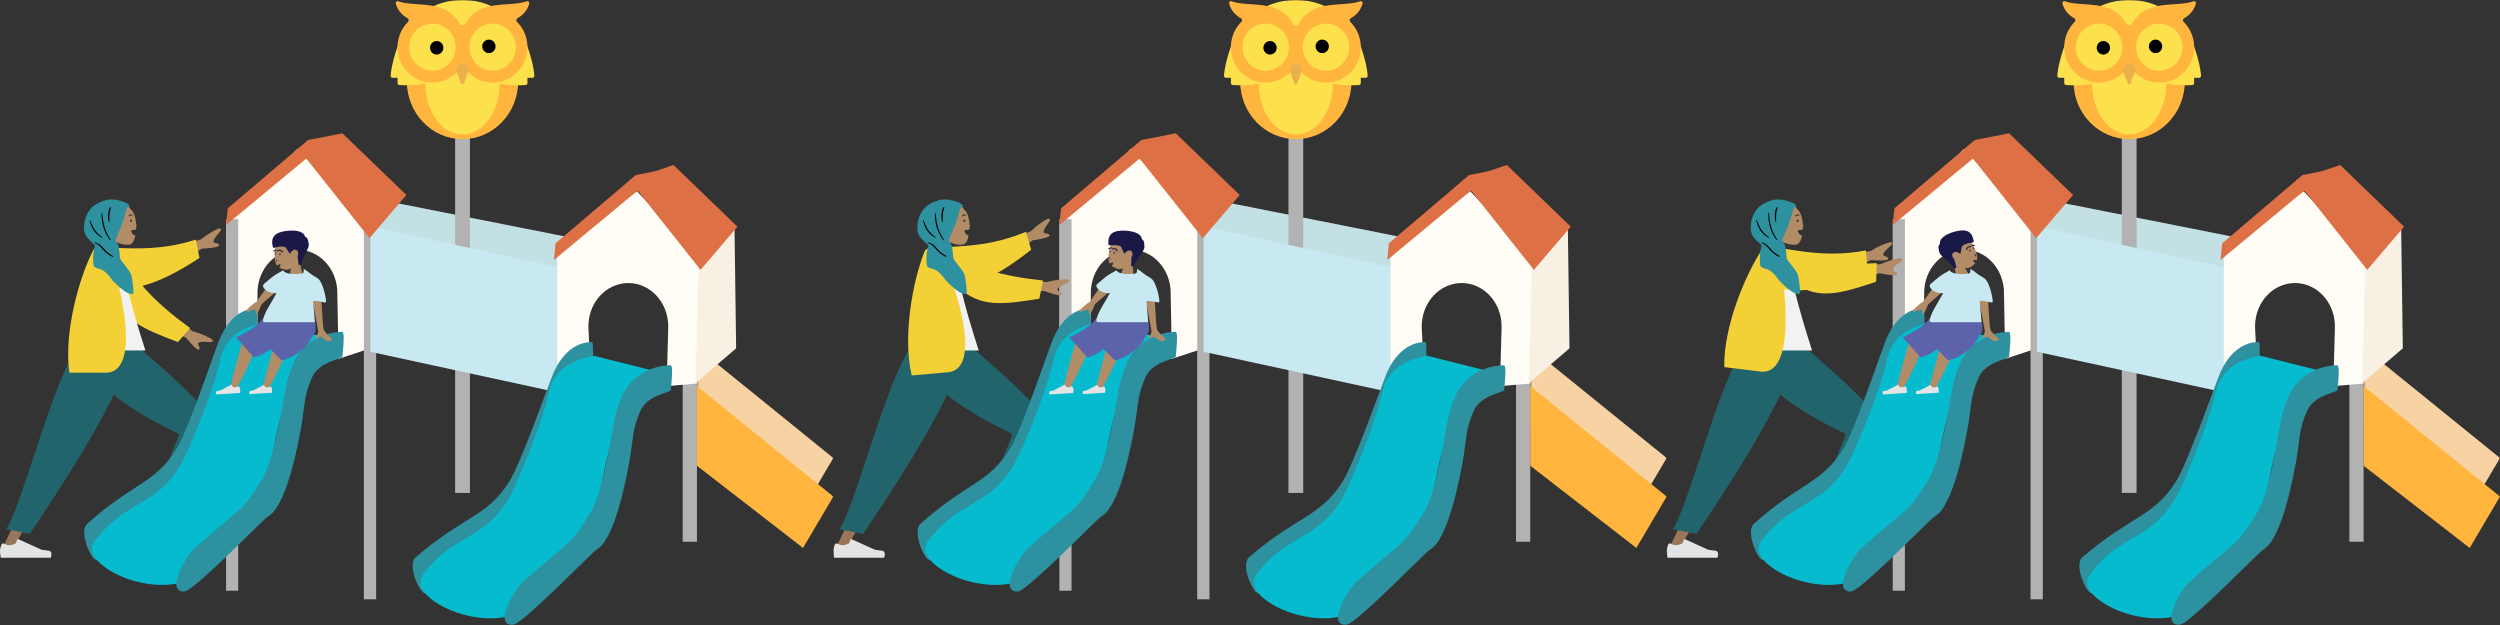 <svg width="1200" height="300" xmlns="http://www.w3.org/2000/svg" xmlns:xlink="http://www.w3.org/1999/xlink"><rect width="100%" height="100%" fill="#333333" stroke="none"/><defs><path id="a" d="M.525.83H66v77.683H.525z"/><path id="c" d="M0 300h400V0H0z"/><path id="e" d="M.525.83H66v77.683H.525z"/><path id="g" d="M0 300h400V0H0z"/><path id="i" d="M.525.83H66v77.683H.525z"/><path id="k" d="M0 300h400V0H0z"/></defs><g fill="none" fill-rule="evenodd"><path d="M65.61 108.314a.654.654 0 0 0-.277-.528c-.12-2.957-.884-5.805-2.538-7.216-2.467-4.675-15.146-6.713-15.786 2.55-.221 3.215 1.107 6.084 3.068 8.423l-3.517 16.67h10.215l-1.73-12.447c2.756 1.69 6.034 1.918 7.305 1.585 1.244-.326 2.136-1.754 2.61-4.394-1.081 0-1.957-1.44-1.957-1.99 0-.549.876-.662 1.957-.662.11 0 .218.006.326.016.038-.49.059-.99.064-1.49a.65.65 0 0 0 .26-.517M39.005 164.28c.768 10.651 50.207 42.012 50.496 42.892.128.39-5.002 12.753-15.389 37.086l4.322 1.708c15.932-25.77 23.49-40.029 22.672-42.775-1.172-3.932-13.959-16.864-38.36-38.799l-23.74-.113z" fill="#B28B67"/><path d="M75.25 238.763l7.056 2.61c14.878-17.07 20.71-31.156 19.646-38.334-.708-4.784-13.45-17.695-38.226-38.733H38.5c.861 24.668 46.686 42.96 47.298 44.01.613 1.052-5.419 11.348-10.548 30.447" fill="#22646B"/><path d="M72.523 243.419c-.883 1.049-1.432 1.875-1.647 2.478-.263.733-.526 1.848-.79 3.344l22.559 8.35c1.29-1.754 1.334-2.943.127-3.568a136.878 136.878 0 0 1-2.995-1.59l-8.783-8.635a.422.422 0 0 0-.603.01l-.008.009-1.27 1.414c-1.366.122-2.416.047-3.147-.223-.593-.22-1.327-.768-2.2-1.643a.84.84 0 0 0-1.243.054" fill="#E4E4E4"/><path fill="#997659" d="M44.69 164.28l-22.023 53.77L1.02 263.506h5.107l55.875-99.228z"/><path d="M.714 261.408C.237 262.701 0 263.668 0 264.31c0 .781.128 1.92.383 3.417H24.39c.624-2.097.263-3.229-1.08-3.396a128.861 128.861 0 0 1-3.35-.453l-11.157-5.059a.424.424 0 0 0-.563.22c0 .003-.003.007-.004.011l-.717 1.77c-1.244.59-2.256.885-3.033.885-.632 0-1.505-.26-2.619-.779a.845.845 0 0 0-1.129.426l-.023.057" fill="#E4E4E4"/><path d="M2.975 254.064l11.348 2.164c8.774-13.119 45.494-66.909 49.52-91.948H38.579c-13.444 18.1-27.241 76.448-35.604 89.784" fill="#22646B"/><path d="M78.777 148.83l13.576 10.14c3.683 1.01 6.759 2.266 9.23 3.77.583.541 1.289 1.637-1.132 1.447-2.42-.189-4.974-.278-5.308.562-.334.84 1.13 1.844.455 2.977-.45.754-2.576-1.139-6.378-5.68l-13.444-5.67 3-7.546zm1.426-28.925l16.132-4.925c3.009-2.382 5.848-4.124 8.516-5.225.776-.149 2.06-.063.455 1.79-1.605 1.85-3.212 3.872-2.753 4.648.458.777 2.128.192 2.612 1.421.322.82-2.445 1.407-8.3 1.762l-12.544 7.508-4.118-6.979z" fill="#B28B67"/><path d="M57.689 121.527c7.394 14.02 18.084 24.766 33.583 35.938l-5.868 6.728c-17.306-6.54-26.44-10.485-30.924-23.73-1.126-3.326-1.912-13.922-2.588-19.498l5.797.562z" fill="#F4D037"/><path d="M37.02 168.235h32.773c-7.423-23.024-11.215-38.827-11.376-47.407-.008-.438-.803-1.209-1.155-1.108-2.57.74-5.32.462-8.251-.828-7.77 12.707-10.456 28.353-11.99 49.343" fill="#F2F2F2"/><path d="M51.808 118.913c9.394.078 24.635 1.822 42.213-3.916l1.735 8.818c-13.285 8.69-26.737 15.42-38.524 14.464 5.118 22.328 4.882 40.607-6.418 40.607H33.339c-2.775-18.968 4.519-45.267 11.282-58.533.257-.505.807-1.46 2.102-1.46H51.8a.172.172 0 0 0 .007.02" fill="#F4D037"/><path d="M62.094 99.22c.228.079 0-.917-.544-1.281-1.669-1.116-6.637-2.77-10.033-2.052-2.277.48-5.114 1.687-6.932 3.224-1.638 1.385-3.129 3.828-3.709 5.974-.609 2.254-.84 5.39 0 7.356 1 2.342 4.54 4.865 4.633 5.2.107.383-.31 1.877-.617 3.45-.307 1.575-.167 5.584 0 6.237.266 1.045 1.696 1.559 2.32 1.635 3.447.418 5.946 4.77 6.986 5.884 4.63 4.727 7.862 6.782 9.694 6.167.482-.162-.24-6.035-.723-8.553-.482-2.517-5.213-7.01-5.515-8.49-.179-.872-.208-2.391-.227-2.46-.446-3.128-.369-3.382-1.02-4.656-.65-1.275-1.156-1.35-1-1.721.765-1.814 3.223-7.364 3.781-9.18.664-2.163.35-1.452 1.035-3.608.304-.954.69-3.528 1.871-3.125" fill="#2E91A0"/><path d="M45.368 116.661l.3-.37c4.09 1.302 3.635 3.991 8.785 6.714l-.431.265c-4.51-1.892-5.563-5.952-8.654-6.609zm3.637-14.476c.633 4.873.816 7.657 4.108 12.988l-.349.108c-3.389-4.64-3.925-8.43-4.086-13.069l.328-.027zm-5.717 3.494c1.393 3.433 2.027 5.461 5.912 8.24l-.3.213c-3.858-2.224-4.98-4.875-5.904-8.31l.292-.143zm10.018-6.217c-.747 2.41-.908 3.695-.747 6.986h-.366c-.684-3.106-.075-6.03.653-6.986h.46z" fill="#000"/><path d="M62.48 105.365c-.107.442-.073 1.16.486 1.233.084.011.164-.053.207-.118.275-.419.093-.95-.211-1.296-.062-.072-.21-.097-.29-.038-.141.108-.195.167-.186.354.015.306.492.308.478 0l-.004-.092-.12.206a3.53 3.53 0 0 0 .075-.055l-.29-.037c.156.177.284.49.135.717l.206-.119c-.113-.015-.033-.59-.024-.628.073-.299-.388-.426-.461-.127M62.13 103.8c.325-.378.768-.49 1.233-.312.288.109.413-.353.127-.461a1.504 1.504 0 0 0-1.698.435c-.2.232.136.57.338.338" fill="#23292B"/><path d="M142.76 71.372l-34.154 36.317v51.223l14.981 8.338v-26.084h.026c-.004-.184-.026-.362-.026-.547 0-11.483 8.582-20.792 19.168-20.792 10.586 0 19.167 9.31 19.167 20.792 0 .185-.02.363-.025.547h.025l.582 31.086 15.251-5.052.787-56.8-35.783-39.028z" fill="#FFFDF6"/><g transform="translate(334 166)"><mask id="b" fill="#fff"><use xlink:href="#a"/></mask><path fill="#F7D3A4" mask="url(#b)" d="M.525 39.055L51.45 78.513 66 53.852.526.83z"/></g><mask id="d" fill="#fff"><use xlink:href="#c"/></mask><path fill="#B2B2B2" mask="url(#d)" d="M108.514 283.543h5.83V105.177h-5.83zM327.696 260.037h6.833V123.673h-6.833z"/><path fill="#C3E1E5" mask="url(#d)" d="M178.116 155.29l102.592 20.171v-60.07L178.116 95.043z"/><path fill="#B2B2B2" mask="url(#d)" d="M218.46 236.608h7.091V41.057h-7.091zM174.662 287.669h5.878V107.643h-5.878z"/><path fill="#C8E9F1" mask="url(#d)" d="M177.737 168.852l92.999 20.172v-60.069l-93-20.349z"/><path d="M301.598 87.402l-34.154 36.316v51.224L283.169 172l-.743-14.805h.026c-.004-.184-.026-.362-.026-.547 0-11.482 8.582-20.792 19.168-20.792 10.585 0 19.167 9.31 19.167 20.792 0 .185-.021.363-.025.547h.025l-.782 28.13 14.55-1.233 1.215-60.374-34.146-36.316z" fill="#FFFDF6" mask="url(#d)"/><path d="M284.35 164.204c-2.02-.105-11.836-.038-18.405 14.161-2.12 4.582-15.606 43.407-21.514 52.813-10.694 17.025-22.265 16.677-44.912 36.322-3.374 2.927-.12 12.437 2.763 16.063 1.374 1.728 3.134 1.48 3.775 1.31 5.928-1.577 39.462-34.944 41.52-36.015 6.29-3.274 12.04-19.177 16.356-41.909 1.91-10.059 1.259-15.715 5.662-24.883 3.664-7.627 15.099-8.512 15.099-9.822 0-.06.013-8.02-.343-8.04" fill="#2E91A0" mask="url(#d)"/><path d="M285.142 170.773c-6.063.972-14.037 3.444-18.73 10.486-2.241 3.365-2.824 6.407-3.624 9.83 0 0-2.813 12.036-11.48 32.768-4.714 11.281-8.065 19.3-15.707 26.215-9.72 8.796-20.486 10.474-31.417 24.248-1.441 1.817-2.46 3.307-2.416 5.243.199 8.993 23.105 20.46 41.687 16.384 22.643-4.967 34.558-32.07 37.458-38.666 11.732-26.686 6.78-42.748 21.75-61.604 6.396-8.056 10.906-13.848 16.312-16.384" fill="#06BBCE" mask="url(#d)"/><path d="M321.392 175.361c-1.942-.106-16.65.861-22.96 15.073-2.034 4.585-3 8.543-3.623 11.797-3.021 15.73-5.806 34.495-11.48 43.91-10.27 17.038-10.875 13.761-32.624 33.422-3.241 2.93-10.623 15.377-7.854 19.006 1.319 1.73 3.01 1.48 3.625 1.311 5.693-1.58 37.898-34.974 39.874-36.045 6.042-3.278 11.564-19.194 15.708-41.944 1.834-10.068 1.209-15.728 5.438-24.903 3.518-7.634 14.5-8.52 14.5-9.83 0-.06.604-5.899.604-8.52 0-4.145-.866-3.258-1.208-3.277M123.306 148.074c-1.941-.106-11.368-.038-17.678 14.173-2.035 4.586-14.986 43.443-20.66 52.856-10.27 17.04-21.382 16.692-43.132 36.352-3.241 2.93-.115 12.448 2.654 16.077 1.319 1.73 3.009 1.481 3.625 1.311 5.693-1.579 37.898-34.973 39.874-36.045 6.042-3.277 11.564-19.193 15.709-41.943 1.834-10.068 1.208-15.728 5.437-24.904 3.519-7.634 14.499-8.52 14.499-9.83 0-.06.015-8.028-.328-8.047" fill="#2E91A0" mask="url(#d)"/><path d="M127.516 154.744c-6.063.972-14.037 3.443-18.73 10.485-2.242 3.366-2.824 6.407-3.624 9.831 0 0-2.813 12.036-11.48 32.768-4.715 11.28-8.066 19.3-15.707 26.215-9.72 8.795-20.486 10.474-31.417 24.248-1.441 1.817-2.46 3.306-2.416 5.243.199 8.993 23.105 20.46 41.686 16.384 22.643-4.968 34.559-32.07 37.459-38.666 11.73-26.686 6.78-42.748 21.75-61.605 6.395-8.055 10.905-13.847 16.312-16.383" fill="#06BBCE" mask="url(#d)"/><path d="M163.765 159.331c-1.941-.105-16.648.862-22.958 15.074-2.035 4.585-3 8.543-3.625 11.796-3.021 15.73-5.805 34.496-11.479 43.91-10.27 17.038-10.875 13.762-32.625 33.423-3.24 2.93-10.622 15.376-7.853 19.005 1.318 1.73 3.01 1.481 3.624 1.311 5.694-1.579 37.899-34.973 39.875-36.045 6.042-3.277 11.564-19.193 15.708-41.943 1.834-10.068 1.209-15.728 5.437-24.904 3.519-7.633 14.5-8.52 14.5-9.83 0-.06.605-5.899.605-8.52 0-4.144-.866-3.257-1.209-3.277" fill="#2E91A0" mask="url(#d)"/><path fill="#FFB53E" mask="url(#d)" d="M334.525 223.55l50.925 39.458L400 238.347l-65.475-53.022z"/><path fill="#DD7045" mask="url(#d)" d="M143.142 71.2l21.24-7.2 30.68 29.6-17.704 20.733z"/><path fill="#DD7045" mask="url(#d)" d="M108.529 108l.787-8 38.547-32.8 16.52-3.2-17.65 12.333M265.863 124.8l.786-8L305.196 84l16.52-3.2-17.648 12.333"/><path d="M222.006 11.32c14.755 0 26.717 12.418 26.717 27.736 0 15.318-11.962 27.736-26.717 27.736-14.756 0-26.718-12.418-26.718-27.736 0-15.318 11.962-27.736 26.718-27.736" fill="#FFB53E" mask="url(#d)"/><path d="M222.006 15.85c9.837 0 17.811 10.896 17.811 24.339 0 13.442-7.974 24.34-17.81 24.34-9.838 0-17.813-10.898-17.813-24.34 0-13.443 7.975-24.34 17.812-24.34" fill="#FDE14C" mask="url(#d)"/><path d="M252.062 19.245l-3.542 3.602c.129-.81.203-1.633.203-2.47C248.723 9.123 236.76 0 222.006 0 207.25 0 195.29 9.123 195.29 20.377c0 .837.073 1.66.202 2.47l-3.542-3.602s-4.027 10.236-4.422 17.082a.964.964 0 0 0 .95 1.031h2.358v2.503c0 .511.39.934.89.967 2.6.177 10.502.431 18.535-2.146-.5-.192 11.745-5.852 11.745-5.852s11.132 5.66 11.745 5.852c8.033 2.577 15.935 2.323 18.534 2.146a.961.961 0 0 0 .89-.967v-2.503h2.358c.55 0 .983-.472.95-1.03-.395-6.847-4.421-17.083-4.421-17.083" fill="#FDE14C" mask="url(#d)"/><path d="M248.425 8.731c3.786-2.159 5.127-5.175 5.603-7.038a.902.902 0 0 0-1.18-1.077c-8.542 3.05-22.45-1.348-29.43 10.674a1.619 1.619 0 0 1-2.824 0C213.614-.732 199.705 3.665 191.165.616a.902.902 0 0 0-1.18 1.077c.474 1.863 1.816 4.88 5.602 7.04.654.372.785 1.264.25 1.8-3.509 3.503-5.505 8.565-4.89 14.088.86 7.711 6.958 13.96 14.536 14.877 7.032.851 13.324-2.749 16.523-8.392 3.198 5.643 9.49 9.243 16.523 8.392 7.578-.918 13.677-7.166 14.536-14.877.615-5.523-1.38-10.585-4.89-14.089a1.143 1.143 0 0 1 .25-1.8" fill="#FFB53E" mask="url(#d)"/><path d="M207.535 11.32c6.147 0 11.132 5.07 11.132 11.321 0 6.252-4.986 11.321-11.132 11.321-6.148 0-11.132-5.069-11.132-11.32 0-6.253 4.984-11.322 11.132-11.322" fill="#FDE14C" mask="url(#d)"/><path d="M222.736 39.908l2.212-5.999a1.815 1.815 0 0 0-.403-1.895l-.964-.98a2.201 2.201 0 0 0-3.15 0l-.964.98a1.817 1.817 0 0 0-.403 1.895l2.212 6a.775.775 0 0 0 1.46 0" fill="#EBAF4B" mask="url(#d)"/><path d="M209.615 19.692c1.765 0 3.195 1.455 3.195 3.25 0 1.793-1.43 3.247-3.195 3.247-1.764 0-3.194-1.454-3.194-3.248 0-1.794 1.43-3.249 3.194-3.249" fill="#000" mask="url(#d)"/><path d="M236.478 11.32c6.147 0 11.132 5.07 11.132 11.321 0 6.252-4.985 11.321-11.132 11.321-6.148 0-11.133-5.069-11.133-11.32 0-6.253 4.985-11.322 11.133-11.322" fill="#FDE14C" mask="url(#d)"/><path d="M234.67 19.008c1.764 0 3.193 1.454 3.193 3.248 0 1.794-1.429 3.249-3.194 3.249-1.764 0-3.194-1.455-3.194-3.25 0-1.793 1.43-3.247 3.194-3.247" fill="#000" mask="url(#d)"/><path fill="#F9F0E4" mask="url(#d)" d="M335.292 128.26l17.266-19.46.787 58.4-19.494 16.763z"/><path fill="#DD7045" mask="url(#d)" d="M302.05 86.4l21.24-7.2 30.68 29.6-17.705 20.732z"/><path d="M146.794 139.106l-2.977-13.69c1.661-1.923 2.784-4.28 2.596-6.92-.54-7.61-11.274-5.935-13.362-2.096-1.699 3.124-1.669 8.772-.147 11.141.066-.007 1.212-.746 1.281-.746.596 0 .72.733 0 1.466-.07.072-.03.198-.086.286.03.01.055.03.086.037 1.076.273 3.092 1.685 5.426.297l-1.464 10.225h8.647z" fill="#B28B67" mask="url(#d)"/><path d="M139.139 121.813c1.022-1.674 2.031-2.288 3.025-1.844.994.444 1.22 1.52.678 3.23l.519 3.927h1.121c1.085-4.763 4.178-8.01 3.705-10.14-.315-1.42-.387-2.989-1.75-3.335-.705-2.814-4.806-3.264-8.649-2.844-5.764.63-8.224 2.933-6.705 8.13 1.398 0 3.653-1.162 5.985-.308" fill="#191847" mask="url(#d)"/><path d="M129.073 186.296c1.545-2.708 6.54-12.253 8.25-16.964.492-1.353.957-2.667 1.384-3.903 1.27-3.676-5.153-6.665-6.207-3.1-2.63 8.88-5.862 21.547-6.173 22.625-.438 1.512 1.775 3.043 2.746 1.342" fill="#B28B67" mask="url(#d)"/><path d="M130.197 185.712c.246.56.378.984.396 1.27.02.346-.006.856-.08 1.528l-10.666.668c-.334-.914-.204-1.427.389-1.54.593-.111 1.085-.21 1.476-.293l4.822-2.56a.188.188 0 0 1 .255.083l.003.005.366.766c.568.227 1.026.33 1.37.309.282-.017.663-.157 1.144-.42" fill="#E4E4E4" mask="url(#d)"/><path d="M135.054 172.969c7.103-1.29 16.889-9.006 15.664-17.59h-11.532c-1.733.515-.648 2.209-13.389 8.063" fill="#5C63AB" mask="url(#d)"/><path d="M154.291 144.498l-4.342-.501c1.662 9.116 2.57 13.957 2.72 14.521.341 1.268-.89 2.991-1.44 3.93 1.342.814 1.467-1.592 3.157-.532 1.541.967 2.62 2.513 4.64 1.556.248-.118.566-.634.002-1.135-1.405-1.249-3.39-3.377-3.617-4.026-.309-.885-.683-5.49-1.12-13.813zm-25.03-8.408l-6.113 8.704c-1.99 1.328-3.576 2.683-4.753 4.065-.243.437-.452 1.226.95.634 1.398-.592 2.896-1.149 3.256-.718.358.432-.319 1.318.298 1.856.413.359 1.311-1.186 2.697-4.633l6.89-6.026-3.225-3.882zM113.217 187.028c1.545-2.707 6.54-12.253 8.25-16.963.491-1.353.957-2.668 1.384-3.904 1.271-3.676-5.153-6.664-6.207-3.099-2.629 8.881-5.862 21.546-6.173 22.624-.438 1.512 1.775 3.043 2.746 1.342" fill="#B28B67" mask="url(#d)"/><path d="M114.867 185.648c.262.599.402 1.05.421 1.353.023.37-.004.913-.084 1.63-.421.028-4.213.264-11.375.714-.356-.976-.218-1.524.415-1.643a63.308 63.308 0 0 0 1.573-.314l5.144-2.727a.2.2 0 0 1 .272.087l.001.004.392.817c.606.244 1.094.353 1.462.33.3-.018.707-.167 1.219-.447" fill="#E4E4E4" mask="url(#d)"/><path d="M121.846 171.503c6.569-1.29 15.621-9.006 14.488-17.59h-10.667c-1.601.515-.598 2.209-12.383 8.063" fill="#5C63AB" mask="url(#d)"/><path d="M147.545 161.976h-19.129a3.948 3.948 0 0 1-3.936-3.937v-1.655a3.947 3.947 0 0 1 3.936-3.936h19.13a3.948 3.948 0 0 1 3.936 3.936v1.655a3.948 3.948 0 0 1-3.937 3.937" fill="#5C63AB" mask="url(#d)"/><path d="M152.202 133.392c-3.603-1.987-4.208-3.117-6.486-4.397.184.328 0 1.125 0 1.465 0 .733-.78 1.099-3.964 1.099-3.185 0-5.766-.82-5.766-1.832l.002-.013-.155.013-.001.06c-2.409 1.424-4.195 2.17-6.56 4.337-1.898 1.74-2.853 2.089-3 2.932-.255 1.455 2.82 3.933 6.424 3.665-2.325 4.46-5.263 8.422-6.311 12.213-.16.574-.367 1.712.733 1.712h24.037c-.386-3.712-.56-7.092-.845-10.204 4.775-.057 6.279 1.767 6.216-.057-.036-1.078-1.428-9.396-4.324-10.993" fill="#C8E9F1" mask="url(#d)"/><path d="M133.93 121.763c-.02.325.115.556.369.746.143.108.343-.011.388-.157a.8.8 0 0 0-.216-.856c-.241-.24-.615.133-.374.373l.081.342.388-.158-.108-.29c.02-.34-.508-.34-.528 0M133.396 120.675c.524-.387 1.63-.366 1.893.375.113.318.624.18.509-.141-.368-1.038-1.84-1.303-2.67-.69-.27.199-.005.658.268.456M132.733 124.407c-.43.392-.28 1.012.276 1.165.132.036.188-.167.057-.203-.433-.273-.494-.543-.184-.813.1-.09-.048-.24-.15-.149M131.923 121.589a.812.812 0 0 0 .134.523c.118.194.42.159.482-.063.08-.278.052-.484-.072-.744-.11-.23-.405-.123-.483.063a.95.95 0 0 0-.018.729.267.267 0 0 0 .51 0l.031-.092c.11-.322-.4-.461-.51-.141l-.03.092h.51a.448.448 0 0 1 .016-.447l-.482.062.02.337.482-.062c-.02-.086-.04-.172-.062-.257.02-.34-.508-.34-.528 0M131.69 120.735c.279-.235.583-.379.938-.46.332-.078.192-.587-.14-.51a2.72 2.72 0 0 0-1.171.597c-.26.22.115.592.373.373" fill="#191847" mask="url(#d)"/><g transform="translate(400)"><path d="M142.76 71.372l-34.154 36.317v51.223l14.981 8.338v-26.084h.026c-.004-.184-.026-.362-.026-.547 0-11.483 8.582-20.792 19.168-20.792 10.586 0 19.167 9.31 19.167 20.792 0 .185-.02.363-.025.547h.025l.582 31.086 15.251-5.052.787-56.8-35.783-39.028z" fill="#FFFDF6"/><g transform="translate(334 166)"><mask id="f" fill="#fff"><use xlink:href="#e"/></mask><path fill="#F7D3A4" mask="url(#f)" d="M.525 39.055L51.45 78.513 66 53.852.526.83z"/></g><mask id="h" fill="#fff"><use xlink:href="#g"/></mask><path fill="#B2B2B2" mask="url(#h)" d="M108.514 283.543h5.83V105.177h-5.83z"/><path d="M65.61 108.314a.654.654 0 0 0-.277-.528c-.12-2.957-.884-5.805-2.538-7.216-2.467-4.675-15.146-6.713-15.786 2.55-.221 3.215 1.107 6.084 3.068 8.423l-3.517 16.67h10.215l-1.73-12.447c2.756 1.69 6.034 1.918 7.305 1.585 1.244-.326 2.136-1.754 2.61-4.394-1.081 0-1.957-1.44-1.957-1.99 0-.549.876-.662 1.957-.662.11 0 .218.006.326.016.038-.49.059-.99.064-1.49a.65.65 0 0 0 .26-.517M39.005 164.28c.768 10.651 50.207 42.012 50.496 42.892.128.39-5.002 12.753-15.389 37.086l4.322 1.708c15.932-25.77 23.49-40.029 22.672-42.775-1.172-3.932-13.959-16.864-38.36-38.799l-23.74-.113z" fill="#B28B67" mask="url(#h)"/><path d="M75.25 238.763l7.056 2.61c14.878-17.07 20.71-31.156 19.646-38.334-.708-4.784-13.45-17.695-38.226-38.733H38.5c.861 24.668 46.686 42.96 47.298 44.01.613 1.052-5.419 11.348-10.548 30.447" fill="#22646B" mask="url(#h)"/><path d="M72.523 243.419c-.883 1.049-1.432 1.875-1.647 2.478-.263.733-.526 1.848-.79 3.344l22.559 8.35c1.29-1.754 1.334-2.943.127-3.568a136.878 136.878 0 0 1-2.995-1.59l-8.783-8.635a.422.422 0 0 0-.603.01l-.008.009-1.27 1.414c-1.366.122-2.416.047-3.147-.223-.593-.22-1.327-.768-2.2-1.643a.84.84 0 0 0-1.243.054" fill="#E4E4E4" mask="url(#h)"/><path fill="#997659" mask="url(#h)" d="M44.69 164.28l-22.023 53.77L1.02 263.506h5.107l55.875-99.228z"/><path d="M.714 261.408C.237 262.701 0 263.668 0 264.31c0 .781.128 1.92.383 3.417H24.39c.624-2.097.263-3.229-1.08-3.396a128.861 128.861 0 0 1-3.35-.453l-11.157-5.059a.424.424 0 0 0-.563.22c0 .003-.003.007-.004.011l-.717 1.77c-1.244.59-2.256.885-3.033.885-.632 0-1.505-.26-2.619-.779a.845.845 0 0 0-1.129.426l-.023.057" fill="#E4E4E4" mask="url(#h)"/><path d="M2.975 254.064l11.348 2.164c8.774-13.119 45.494-66.909 49.52-91.948H38.579c-13.444 18.1-27.241 76.448-35.604 89.784" fill="#22646B" mask="url(#h)"/><path d="M85.488 133.358l16.82 2.04c3.699-.956 6.992-1.395 9.883-1.32.776.178 1.933.777-.261 1.817s-4.453 2.234-4.325 3.13c.128.894 1.898 1.035 1.876 2.354-.014.878-2.802.294-8.36-1.754l-14.483 1.771-1.15-8.038z" fill="#B28B67" mask="url(#h)"/><path d="M53.61 120.167c13.39 8.482 28.01 12.485 47.013 14.464l-1.742 8.757c-18.266 2.937-28.152 4.058-38.632-5.2-2.631-2.323-8.586-11.124-11.946-15.625l5.308-2.396z" fill="#F4D037" mask="url(#h)"/><path d="M37.02 168.235h32.773c-7.423-23.024-11.215-38.827-11.376-47.407-.008-.438-.803-1.209-1.155-1.108-2.57.74-5.32.462-8.251-.828-7.77 12.707-10.456 28.353-11.99 49.343" fill="#F2F2F2" mask="url(#h)"/><path d="M79.113 117.348l15.638-6.323c2.789-2.638 5.464-4.622 8.024-5.953.76-.217 2.047-.244.61 1.742-1.435 1.985-2.858 4.139-2.334 4.873.525.733 2.137.004 2.727 1.186.393.788-2.311 1.617-8.113 2.485l-11.835 8.579-4.717-6.59z" fill="#B28B67" mask="url(#h)"/><path d="M50.74 118.853c9.366-.747 24.702-.349 41.707-7.608l2.504 8.63c-12.471 9.823-25.28 17.71-37.106 17.792 7.06 21.793 8.43 40.022-2.826 41.014l-17.406 1.535c-4.431-18.65.524-45.489 6.096-59.297.213-.526.677-1.525 1.966-1.64l5.058-.447.008.022" fill="#F4D037" mask="url(#h)"/><path d="M62.094 99.22c.228.079 0-.917-.544-1.281-1.669-1.116-6.637-2.77-10.033-2.052-2.277.48-5.114 1.687-6.932 3.224-1.638 1.385-3.129 3.828-3.709 5.974-.609 2.254-.84 5.39 0 7.356 1 2.342 4.54 4.865 4.633 5.2.107.383-.31 1.877-.617 3.45-.307 1.575-.167 5.584 0 6.237.266 1.045 1.696 1.559 2.32 1.635 3.447.418 5.946 4.77 6.986 5.884 4.63 4.727 7.862 6.782 9.694 6.167.482-.162-.24-6.035-.723-8.553-.482-2.517-5.213-7.01-5.515-8.49-.179-.872-.208-2.391-.227-2.46-.446-3.128-.369-3.382-1.02-4.656-.65-1.275-1.156-1.35-1-1.721.765-1.814 3.223-7.364 3.781-9.18.664-2.163.35-1.452 1.035-3.608.304-.954.69-3.528 1.871-3.125" fill="#2E91A0" mask="url(#h)"/><path d="M45.368 116.661l.3-.37c4.09 1.302 3.635 3.991 8.785 6.714l-.431.265c-4.51-1.892-5.563-5.952-8.654-6.609zm3.637-14.476c.633 4.873.816 7.657 4.108 12.988l-.349.108c-3.389-4.64-3.925-8.43-4.086-13.069l.328-.027zm-5.717 3.494c1.393 3.433 2.027 5.461 5.912 8.24l-.3.213c-3.858-2.224-4.98-4.875-5.904-8.31l.292-.143zm10.018-6.217c-.747 2.41-.908 3.695-.747 6.986h-.366c-.684-3.106-.075-6.03.653-6.986h.46z" fill="#000" mask="url(#h)"/><path d="M62.48 105.365c-.107.442-.073 1.16.486 1.233.084.011.164-.053.207-.118.275-.419.093-.95-.211-1.296-.062-.072-.21-.097-.29-.038-.141.108-.195.167-.186.354.015.306.492.308.478 0l-.004-.092-.12.206a3.53 3.53 0 0 0 .075-.055l-.29-.037c.156.177.284.49.135.717l.206-.119c-.113-.015-.033-.59-.024-.628.073-.299-.388-.426-.461-.127M62.13 103.8c.325-.378.768-.49 1.233-.312.288.109.413-.353.127-.461a1.504 1.504 0 0 0-1.698.435c-.2.232.136.57.338.338" fill="#23292B" mask="url(#h)"/><path fill="#B2B2B2" mask="url(#h)" d="M327.696 260.037h6.833V123.673h-6.833z"/><path fill="#C3E1E5" mask="url(#h)" d="M178.116 155.29l102.592 20.171v-60.07L178.116 95.043z"/><path fill="#B2B2B2" mask="url(#h)" d="M218.46 236.608h7.091V41.057h-7.091zM174.662 287.669h5.878V107.643h-5.878z"/><path fill="#C8E9F1" mask="url(#h)" d="M177.737 168.852l92.999 20.172v-60.069l-93-20.349z"/><path d="M301.598 87.402l-34.154 36.316v51.224L283.169 172l-.743-14.805h.026c-.004-.184-.026-.362-.026-.547 0-11.482 8.582-20.792 19.168-20.792 10.585 0 19.167 9.31 19.167 20.792 0 .185-.021.363-.025.547h.025l-.782 28.13 14.55-1.233 1.215-60.374-34.146-36.316z" fill="#FFFDF6" mask="url(#h)"/><path d="M284.35 164.204c-2.02-.105-11.836-.038-18.405 14.161-2.12 4.582-15.606 43.407-21.514 52.813-10.694 17.025-22.265 16.677-44.912 36.322-3.374 2.927-.12 12.437 2.763 16.063 1.374 1.728 3.134 1.48 3.775 1.31 5.928-1.577 39.462-34.944 41.52-36.015 6.29-3.274 12.04-19.177 16.356-41.909 1.91-10.059 1.259-15.715 5.662-24.883 3.664-7.627 15.099-8.512 15.099-9.822 0-.06.013-8.02-.343-8.04" fill="#2E91A0" mask="url(#h)"/><path d="M285.142 170.773c-6.063.972-14.037 3.444-18.73 10.486-2.241 3.365-2.824 6.407-3.624 9.83 0 0-2.813 12.036-11.48 32.768-4.714 11.281-8.065 19.3-15.707 26.215-9.72 8.796-20.486 10.474-31.417 24.248-1.441 1.817-2.46 3.307-2.416 5.243.199 8.993 23.105 20.46 41.687 16.384 22.643-4.967 34.558-32.07 37.458-38.666 11.732-26.686 6.78-42.748 21.75-61.604 6.396-8.056 10.906-13.848 16.312-16.384" fill="#06BBCE" mask="url(#h)"/><path d="M321.392 175.361c-1.942-.106-16.65.861-22.96 15.073-2.034 4.585-3 8.543-3.623 11.797-3.021 15.73-5.806 34.495-11.48 43.91-10.27 17.038-10.875 13.761-32.624 33.422-3.241 2.93-10.623 15.377-7.854 19.006 1.319 1.73 3.01 1.48 3.625 1.311 5.693-1.58 37.898-34.974 39.874-36.045 6.042-3.278 11.564-19.194 15.708-41.944 1.834-10.068 1.209-15.728 5.438-24.903 3.518-7.634 14.5-8.52 14.5-9.83 0-.06.604-5.899.604-8.52 0-4.145-.866-3.258-1.208-3.277M123.306 148.074c-1.941-.106-11.368-.038-17.678 14.173-2.035 4.586-14.986 43.443-20.66 52.856-10.27 17.04-21.382 16.692-43.132 36.352-3.241 2.93-.115 12.448 2.654 16.077 1.319 1.73 3.009 1.481 3.625 1.311 5.693-1.579 37.898-34.973 39.874-36.045 6.042-3.277 11.564-19.193 15.709-41.943 1.834-10.068 1.208-15.728 5.437-24.904 3.519-7.634 14.499-8.52 14.499-9.83 0-.06.015-8.028-.328-8.047" fill="#2E91A0" mask="url(#h)"/><path d="M127.516 154.744c-6.063.972-14.037 3.443-18.73 10.485-2.242 3.366-2.824 6.407-3.624 9.831 0 0-2.813 12.036-11.48 32.768-4.715 11.28-8.066 19.3-15.707 26.215-9.72 8.795-20.486 10.474-31.417 24.248-1.441 1.817-2.46 3.306-2.416 5.243.199 8.993 23.105 20.46 41.686 16.384 22.643-4.968 34.559-32.07 37.459-38.666 11.73-26.686 6.78-42.748 21.75-61.605 6.395-8.055 10.905-13.847 16.312-16.383" fill="#06BBCE" mask="url(#h)"/><path d="M163.765 159.331c-1.941-.105-16.648.862-22.958 15.074-2.035 4.585-3 8.543-3.625 11.796-3.021 15.73-5.805 34.496-11.479 43.91-10.27 17.038-10.875 13.762-32.625 33.423-3.24 2.93-10.622 15.376-7.853 19.005 1.318 1.73 3.01 1.481 3.624 1.311 5.694-1.579 37.899-34.973 39.875-36.045 6.042-3.277 11.564-19.193 15.708-41.943 1.834-10.068 1.209-15.728 5.437-24.904 3.519-7.633 14.5-8.52 14.5-9.83 0-.06.605-5.899.605-8.52 0-4.144-.866-3.257-1.209-3.277" fill="#2E91A0" mask="url(#h)"/><path fill="#FFB53E" mask="url(#h)" d="M334.525 223.55l50.925 39.458L400 238.347l-65.475-53.022z"/><path fill="#DD7045" mask="url(#h)" d="M143.142 71.2l21.24-7.2 30.68 29.6-17.704 20.733z"/><path fill="#DD7045" mask="url(#h)" d="M108.529 108l.787-8 38.547-32.8 16.52-3.2-17.65 12.333M265.863 124.8l.786-8L305.196 84l16.52-3.2-17.648 12.333"/><path d="M222.006 11.32c14.755 0 26.717 12.418 26.717 27.736 0 15.318-11.962 27.736-26.717 27.736-14.756 0-26.718-12.418-26.718-27.736 0-15.318 11.962-27.736 26.718-27.736" fill="#FFB53E" mask="url(#h)"/><path d="M222.006 15.85c9.837 0 17.811 10.896 17.811 24.339 0 13.442-7.974 24.34-17.81 24.34-9.838 0-17.813-10.898-17.813-24.34 0-13.443 7.975-24.34 17.812-24.34" fill="#FDE14C" mask="url(#h)"/><path d="M252.062 19.245l-3.542 3.602c.129-.81.203-1.633.203-2.47C248.723 9.123 236.76 0 222.006 0 207.25 0 195.29 9.123 195.29 20.377c0 .837.073 1.66.202 2.47l-3.542-3.602s-4.027 10.236-4.422 17.082a.964.964 0 0 0 .95 1.031h2.358v2.503c0 .511.39.934.89.967 2.6.177 10.502.431 18.535-2.146-.5-.192 11.745-5.852 11.745-5.852s11.132 5.66 11.745 5.852c8.033 2.577 15.935 2.323 18.534 2.146a.961.961 0 0 0 .89-.967v-2.503h2.358c.55 0 .983-.472.95-1.03-.395-6.847-4.421-17.083-4.421-17.083" fill="#FDE14C" mask="url(#h)"/><path d="M248.425 8.731c3.786-2.159 5.127-5.175 5.603-7.038a.902.902 0 0 0-1.18-1.077c-8.542 3.05-22.45-1.348-29.43 10.674a1.619 1.619 0 0 1-2.824 0C213.614-.732 199.705 3.665 191.165.616a.902.902 0 0 0-1.18 1.077c.474 1.863 1.816 4.88 5.602 7.04.654.372.785 1.264.25 1.8-3.509 3.503-5.505 8.565-4.89 14.088.86 7.711 6.958 13.96 14.536 14.877 7.032.851 13.324-2.749 16.523-8.392 3.198 5.643 9.49 9.243 16.523 8.392 7.578-.918 13.677-7.166 14.536-14.877.615-5.523-1.38-10.585-4.89-14.089a1.143 1.143 0 0 1 .25-1.8" fill="#FFB53E" mask="url(#h)"/><path d="M207.535 11.32c6.147 0 11.132 5.07 11.132 11.321 0 6.252-4.986 11.321-11.132 11.321-6.148 0-11.132-5.069-11.132-11.32 0-6.253 4.984-11.322 11.132-11.322" fill="#FDE14C" mask="url(#h)"/><path d="M222.736 39.908l2.212-5.999a1.815 1.815 0 0 0-.403-1.895l-.964-.98a2.201 2.201 0 0 0-3.15 0l-.964.98a1.817 1.817 0 0 0-.403 1.895l2.212 6a.775.775 0 0 0 1.46 0" fill="#EBAF4B" mask="url(#h)"/><path d="M209.615 19.692c1.765 0 3.195 1.455 3.195 3.25 0 1.793-1.43 3.247-3.195 3.247-1.764 0-3.194-1.454-3.194-3.248 0-1.794 1.43-3.249 3.194-3.249" fill="#000" mask="url(#h)"/><path d="M236.478 11.32c6.147 0 11.132 5.07 11.132 11.321 0 6.252-4.985 11.321-11.132 11.321-6.148 0-11.133-5.069-11.133-11.32 0-6.253 4.985-11.322 11.133-11.322" fill="#FDE14C" mask="url(#h)"/><path d="M234.67 19.008c1.764 0 3.193 1.454 3.193 3.248 0 1.794-1.429 3.249-3.194 3.249-1.764 0-3.194-1.455-3.194-3.25 0-1.793 1.43-3.247 3.194-3.247" fill="#000" mask="url(#h)"/><path fill="#F9F0E4" mask="url(#h)" d="M335.292 128.26l17.266-19.46.787 58.4-19.494 16.763z"/><path fill="#DD7045" mask="url(#h)" d="M302.05 86.4l21.24-7.2 30.68 29.6-17.705 20.732z"/><path d="M144.488 140.078l-.806-13.987c1.94-1.64 3.417-3.793 3.643-6.43.652-7.6-10.211-7.62-12.872-4.153-2.165 2.821-3.017 8.405-1.881 10.982.064.002 1.312-.549 1.38-.538.59.093.598.837-.23 1.448-.08.06-.06.191-.128.27.028.013.05.037.08.05 1.019.437 2.792 2.147 5.313 1.14l-3.041 9.87 8.542 1.348z" fill="#B28B67" mask="url(#h)"/><path d="M139.622 121.804c1.271-1.493 2.362-1.943 3.275-1.351.912.594.968 1.693.166 3.297l-.1 3.96 1.107.176c1.816-4.536 5.376-7.262 5.241-9.44-.089-1.451.084-3.012-1.209-3.566-.257-2.89-4.237-3.974-8.098-4.158-5.793-.276-8.58 1.614-7.89 6.984 1.38.218 3.788-.578 5.958.629" fill="#191847" mask="url(#h)"/><path d="M129.073 186.296c1.545-2.708 6.54-12.253 8.25-16.964.492-1.353.957-2.667 1.384-3.903 1.27-3.676-5.153-6.665-6.207-3.1-2.63 8.88-5.862 21.547-6.173 22.625-.438 1.512 1.775 3.043 2.746 1.342" fill="#B28B67" mask="url(#h)"/><path d="M130.197 185.712c.246.56.378.984.396 1.27.02.346-.006.856-.08 1.528l-10.666.668c-.334-.914-.204-1.427.389-1.54.593-.111 1.085-.21 1.476-.293l4.822-2.56a.188.188 0 0 1 .255.083l.003.005.366.766c.568.227 1.026.33 1.37.309.282-.017.663-.157 1.144-.42" fill="#E4E4E4" mask="url(#h)"/><path d="M135.054 172.969c7.103-1.29 16.889-9.006 15.664-17.59h-11.532c-1.733.515-.648 2.209-13.389 8.063" fill="#5C63AB" mask="url(#h)"/><path d="M154.291 144.498l-4.342-.501c1.662 9.116 2.57 13.957 2.72 14.521.341 1.268-.89 2.991-1.44 3.93 1.342.814 1.467-1.592 3.157-.532 1.541.967 2.62 2.513 4.64 1.556.248-.118.566-.634.002-1.135-1.405-1.249-3.39-3.377-3.617-4.026-.309-.885-.683-5.49-1.12-13.813zm-25.03-8.408l-6.113 8.704c-1.99 1.328-3.576 2.683-4.753 4.065-.243.437-.452 1.226.95.634 1.398-.592 2.896-1.149 3.256-.718.358.432-.319 1.318.298 1.856.413.359 1.311-1.186 2.697-4.633l6.89-6.026-3.225-3.882zM113.217 187.028c1.545-2.707 6.54-12.253 8.25-16.963.491-1.353.957-2.668 1.384-3.904 1.271-3.676-5.153-6.664-6.207-3.099-2.629 8.881-5.862 21.546-6.173 22.624-.438 1.512 1.775 3.043 2.746 1.342" fill="#B28B67" mask="url(#h)"/><path d="M114.867 185.648c.262.599.402 1.05.421 1.353.023.37-.004.913-.084 1.63-.421.028-4.213.264-11.375.714-.356-.976-.218-1.524.415-1.643a63.308 63.308 0 0 0 1.573-.314l5.144-2.727a.2.2 0 0 1 .272.087l.001.004.392.817c.606.244 1.094.353 1.462.33.3-.018.707-.167 1.219-.447" fill="#E4E4E4" mask="url(#h)"/><path d="M121.846 171.503c6.569-1.29 15.621-9.006 14.488-17.59h-10.667c-1.601.515-.598 2.209-12.383 8.063" fill="#5C63AB" mask="url(#h)"/><path d="M147.545 161.976h-19.129a3.948 3.948 0 0 1-3.936-3.937v-1.655a3.947 3.947 0 0 1 3.936-3.936h19.13a3.948 3.948 0 0 1 3.936 3.936v1.655a3.948 3.948 0 0 1-3.937 3.937" fill="#5C63AB" mask="url(#h)"/><path d="M152.202 133.392c-3.603-1.987-4.208-3.117-6.486-4.397.184.328 0 1.125 0 1.465 0 .733-.78 1.099-3.964 1.099-3.185 0-5.766-.82-5.766-1.832l.002-.013-.155.013-.001.06c-2.409 1.424-4.195 2.17-6.56 4.337-1.898 1.74-2.853 2.089-3 2.932-.255 1.455 2.82 3.933 6.424 3.665-2.325 4.46-5.263 8.422-6.311 12.213-.16.574-.367 1.712.733 1.712h24.037c-.386-3.712-.56-7.092-.845-10.204 4.775-.057 6.279 1.767 6.216-.057-.036-1.078-1.428-9.396-4.324-10.993" fill="#C8E9F1" mask="url(#h)"/><path d="M134.49 120.912c-.068.316-.002.574.224.807.11.115.34.1.415-.053.148-.306.15-.602-.054-.882-.198-.27-.657-.008-.456.267l.054.348.415-.053-.087-.293c.072-.33-.437-.473-.51-.14M134.164 119.766c.606-.315 1.642-.027 1.781.725.063.334.572.192.51-.141-.205-1.102-1.667-1.504-2.558-1.04-.3.157-.035.613.267.456M132.899 123.362c-.476.312-.467.95.073 1.194.123.056.23-.127.107-.182-.351-.126-.375-.403-.074-.83.114-.075.008-.257-.106-.182M132.536 120.428a.817.817 0 0 0 .035.54c.077.185.376.295.483.064.121-.26.148-.466.065-.744a.267.267 0 0 0-.482-.063c-.162.263-.19.48-.137.782.04.224.382.255.483.063l.046-.086c.156-.301-.298-.57-.457-.267-.016.028-.03.058-.044.086l.483.063c.026-.125.054-.25.083-.375l-.484-.063-.013.338c.162.02.323.042.483.063l-.035-.26c.073-.331-.436-.473-.51-.141M132.41 119.593c.317-.19.624-.295.992-.322.337-.026.34-.555 0-.53a2.787 2.787 0 0 0-1.258.396c-.292.175-.026.632.267.456" fill="#191847" mask="url(#h)"/></g><g transform="translate(800)"><path d="M142.76 71.372l-34.154 36.317v51.223l14.981 8.338v-26.084h.026c-.004-.184-.026-.362-.026-.547 0-11.483 8.582-20.792 19.168-20.792 10.586 0 19.167 9.31 19.167 20.792 0 .185-.02.363-.025.547h.025l.582 31.086 15.251-5.052.787-56.8-35.783-39.028z" fill="#FFFDF6"/><g transform="translate(334 166)"><mask id="j" fill="#fff"><use xlink:href="#i"/></mask><path fill="#F7D3A4" mask="url(#j)" d="M.525 39.055L51.45 78.513 66 53.852.526.83z"/></g><mask id="l" fill="#fff"><use xlink:href="#k"/></mask><path fill="#B2B2B2" mask="url(#l)" d="M108.514 283.543h5.83V105.177h-5.83z"/><path d="M65.61 108.314a.654.654 0 0 0-.277-.528c-.12-2.957-.884-5.805-2.538-7.216-2.467-4.675-15.146-6.713-15.786 2.55-.221 3.215 1.107 6.084 3.068 8.423l-3.517 16.67h10.215l-1.73-12.447c2.756 1.69 6.034 1.918 7.305 1.585 1.244-.326 2.136-1.754 2.61-4.394-1.081 0-1.957-1.44-1.957-1.99 0-.549.876-.662 1.957-.662.11 0 .218.006.326.016.038-.49.059-.99.064-1.49a.65.65 0 0 0 .26-.517M39.005 164.28c.768 10.651 50.207 42.012 50.496 42.892.128.39-5.002 12.753-15.389 37.086l4.322 1.708c15.932-25.77 23.49-40.029 22.672-42.775-1.172-3.932-13.959-16.864-38.36-38.799l-23.74-.113z" fill="#B28B67" mask="url(#l)"/><path d="M75.25 238.763l7.056 2.61c14.878-17.07 20.71-31.156 19.646-38.334-.708-4.784-13.45-17.695-38.226-38.733H38.5c.861 24.668 46.686 42.96 47.298 44.01.613 1.052-5.419 11.348-10.548 30.447" fill="#22646B" mask="url(#l)"/><path d="M72.523 243.419c-.883 1.049-1.432 1.875-1.647 2.478-.263.733-.526 1.848-.79 3.344l22.559 8.35c1.29-1.754 1.334-2.943.127-3.568a136.878 136.878 0 0 1-2.995-1.59l-8.783-8.635a.422.422 0 0 0-.603.01l-.008.009-1.27 1.414c-1.366.122-2.416.047-3.147-.223-.593-.22-1.327-.768-2.2-1.643a.84.84 0 0 0-1.243.054" fill="#E4E4E4" mask="url(#l)"/><path fill="#997659" mask="url(#l)" d="M44.69 164.28l-22.023 53.77L1.02 263.506h5.107l55.875-99.228z"/><path d="M.714 261.408C.237 262.701 0 263.668 0 264.31c0 .781.128 1.92.383 3.417H24.39c.624-2.097.263-3.229-1.08-3.396a128.861 128.861 0 0 1-3.35-.453l-11.157-5.059a.424.424 0 0 0-.563.22c0 .003-.003.007-.004.011l-.717 1.77c-1.244.59-2.256.885-3.033.885-.632 0-1.505-.26-2.619-.779a.845.845 0 0 0-1.129.426l-.023.057" fill="#E4E4E4" mask="url(#l)"/><path d="M2.975 254.064l11.348 2.164c8.774-13.119 45.494-66.909 49.52-91.948H38.579c-13.444 18.1-27.241 76.448-35.604 89.784" fill="#22646B" mask="url(#l)"/><path d="M85.72 127.501l16.93-.706c3.494-1.54 6.674-2.507 9.539-2.9.794.051 2.032.456.036 1.836-1.997 1.381-4.034 2.924-3.763 3.787.271.861 2.04.715 2.232 2.02.128.87-2.717.743-8.533-.38l-14.006 4.089-2.435-7.746z" fill="#B28B67" mask="url(#l)"/><path d="M52.13 119.634c14.583 6.207 29.66 7.795 48.731 6.677l-.303 8.923c-17.55 5.85-27.125 8.555-38.965 1.113-2.972-1.868-10.27-9.591-14.314-13.49l4.851-3.223z" fill="#F4D037" mask="url(#l)"/><path d="M37.02 168.235h32.773c-7.423-23.024-11.215-38.827-11.376-47.407-.008-.438-.803-1.209-1.155-1.108-2.57.74-5.32.462-8.251-.828-7.77 12.707-10.456 28.353-11.99 49.343" fill="#F2F2F2" mask="url(#l)"/><path d="M81.354 123.383l16.612-2.926c3.278-1.998 6.307-3.382 9.089-4.15.788-.053 2.053.188.235 1.83-1.82 1.644-3.66 3.455-3.3 4.28.36.827 2.09.449 2.42 1.73.219.852-2.598 1.098-8.452.738l-13.365 5.925-3.24-7.427z" fill="#B28B67" mask="url(#l)"/><path d="M53.291 118.941c9.314 1.221 24.23 4.808 42.376 1.25l.65 8.964c-14.245 7.008-28.416 12.052-39.999 9.67 2.364 22.784-.095 40.897-11.312 39.522l-17.344-2.127c-.447-19.164 9.993-44.38 18.32-56.723.318-.472.98-1.353 2.265-1.195l5.04.618.004.021" fill="#F4D037" mask="url(#l)"/><path d="M62.094 99.22c.228.079 0-.917-.544-1.281-1.669-1.116-6.637-2.77-10.033-2.052-2.277.48-5.114 1.687-6.932 3.224-1.638 1.385-3.129 3.828-3.709 5.974-.609 2.254-.84 5.39 0 7.356 1 2.342 4.54 4.865 4.633 5.2.107.383-.31 1.877-.617 3.45-.307 1.575-.167 5.584 0 6.237.266 1.045 1.696 1.559 2.32 1.635 3.447.418 5.946 4.77 6.986 5.884 4.63 4.727 7.862 6.782 9.694 6.167.482-.162-.24-6.035-.723-8.553-.482-2.517-5.213-7.01-5.515-8.49-.179-.872-.208-2.391-.227-2.46-.446-3.128-.369-3.382-1.02-4.656-.65-1.275-1.156-1.35-1-1.721.765-1.814 3.223-7.364 3.781-9.18.664-2.163.35-1.452 1.035-3.608.304-.954.69-3.528 1.871-3.125" fill="#2E91A0" mask="url(#l)"/><path d="M45.368 116.661l.3-.37c4.09 1.302 3.635 3.991 8.785 6.714l-.431.265c-4.51-1.892-5.563-5.952-8.654-6.609zm3.637-14.476c.633 4.873.816 7.657 4.108 12.988l-.349.108c-3.389-4.64-3.925-8.43-4.086-13.069l.328-.027zm-5.717 3.494c1.393 3.433 2.027 5.461 5.912 8.24l-.3.213c-3.858-2.224-4.98-4.875-5.904-8.31l.292-.143zm10.018-6.217c-.747 2.41-.908 3.695-.747 6.986h-.366c-.684-3.106-.075-6.03.653-6.986h.46z" fill="#000" mask="url(#l)"/><path d="M62.48 105.365c-.107.442-.073 1.16.486 1.233.084.011.164-.053.207-.118.275-.419.093-.95-.211-1.296-.062-.072-.21-.097-.29-.038-.141.108-.195.167-.186.354.015.306.492.308.478 0l-.004-.092-.12.206a3.53 3.53 0 0 0 .075-.055l-.29-.037c.156.177.284.49.135.717l.206-.119c-.113-.015-.033-.59-.024-.628.073-.299-.388-.426-.461-.127M62.13 103.8c.325-.378.768-.49 1.233-.312.288.109.413-.353.127-.461a1.504 1.504 0 0 0-1.698.435c-.2.232.136.57.338.338" fill="#23292B" mask="url(#l)"/><path fill="#B2B2B2" mask="url(#l)" d="M327.696 260.037h6.833V123.673h-6.833z"/><path fill="#C3E1E5" mask="url(#l)" d="M178.116 155.29l102.592 20.171v-60.07L178.116 95.043z"/><path fill="#B2B2B2" mask="url(#l)" d="M218.46 236.608h7.091V41.057h-7.091zM174.662 287.669h5.878V107.643h-5.878z"/><path fill="#C8E9F1" mask="url(#l)" d="M177.737 168.852l92.999 20.172v-60.069l-93-20.349z"/><path d="M301.598 87.402l-34.154 36.316v51.224L283.169 172l-.743-14.805h.026c-.004-.184-.026-.362-.026-.547 0-11.482 8.582-20.792 19.168-20.792 10.585 0 19.167 9.31 19.167 20.792 0 .185-.021.363-.025.547h.025l-.782 28.13 14.55-1.233 1.215-60.374-34.146-36.316z" fill="#FFFDF6" mask="url(#l)"/><path d="M284.35 164.204c-2.02-.105-11.836-.038-18.405 14.161-2.12 4.582-15.606 43.407-21.514 52.813-10.694 17.025-22.265 16.677-44.912 36.322-3.374 2.927-.12 12.437 2.763 16.063 1.374 1.728 3.134 1.48 3.775 1.31 5.928-1.577 39.462-34.944 41.52-36.015 6.29-3.274 12.04-19.177 16.356-41.909 1.91-10.059 1.259-15.715 5.662-24.883 3.664-7.627 15.099-8.512 15.099-9.822 0-.06.013-8.02-.343-8.04" fill="#2E91A0" mask="url(#l)"/><path d="M285.142 170.773c-6.063.972-14.037 3.444-18.73 10.486-2.241 3.365-2.824 6.407-3.624 9.83 0 0-2.813 12.036-11.48 32.768-4.714 11.281-8.065 19.3-15.707 26.215-9.72 8.796-20.486 10.474-31.417 24.248-1.441 1.817-2.46 3.307-2.416 5.243.199 8.993 23.105 20.46 41.687 16.384 22.643-4.967 34.558-32.07 37.458-38.666 11.732-26.686 6.78-42.748 21.75-61.604 6.396-8.056 10.906-13.848 16.312-16.384" fill="#06BBCE" mask="url(#l)"/><path d="M321.392 175.361c-1.942-.106-16.65.861-22.96 15.073-2.034 4.585-3 8.543-3.623 11.797-3.021 15.73-5.806 34.495-11.48 43.91-10.27 17.038-10.875 13.761-32.624 33.422-3.241 2.93-10.623 15.377-7.854 19.006 1.319 1.73 3.01 1.48 3.625 1.311 5.693-1.58 37.898-34.974 39.874-36.045 6.042-3.278 11.564-19.194 15.708-41.944 1.834-10.068 1.209-15.728 5.438-24.903 3.518-7.634 14.5-8.52 14.5-9.83 0-.06.604-5.899.604-8.52 0-4.145-.866-3.258-1.208-3.277M123.306 148.074c-1.941-.106-11.368-.038-17.678 14.173-2.035 4.586-14.986 43.443-20.66 52.856-10.27 17.04-21.382 16.692-43.132 36.352-3.241 2.93-.115 12.448 2.654 16.077 1.319 1.73 3.009 1.481 3.625 1.311 5.693-1.579 37.898-34.973 39.874-36.045 6.042-3.277 11.564-19.193 15.709-41.943 1.834-10.068 1.208-15.728 5.437-24.904 3.519-7.634 14.499-8.52 14.499-9.83 0-.06.015-8.028-.328-8.047" fill="#2E91A0" mask="url(#l)"/><path d="M127.516 154.744c-6.063.972-14.037 3.443-18.73 10.485-2.242 3.366-2.824 6.407-3.624 9.831 0 0-2.813 12.036-11.48 32.768-4.715 11.28-8.066 19.3-15.707 26.215-9.72 8.795-20.486 10.474-31.417 24.248-1.441 1.817-2.46 3.306-2.416 5.243.199 8.993 23.105 20.46 41.686 16.384 22.643-4.968 34.559-32.07 37.459-38.666 11.73-26.686 6.78-42.748 21.75-61.605 6.395-8.055 10.905-13.847 16.312-16.383" fill="#06BBCE" mask="url(#l)"/><path d="M163.765 159.331c-1.941-.105-16.648.862-22.958 15.074-2.035 4.585-3 8.543-3.625 11.796-3.021 15.73-5.805 34.496-11.479 43.91-10.27 17.038-10.875 13.762-32.625 33.423-3.24 2.93-10.622 15.376-7.853 19.005 1.318 1.73 3.01 1.481 3.624 1.311 5.694-1.579 37.899-34.973 39.875-36.045 6.042-3.277 11.564-19.193 15.708-41.943 1.834-10.068 1.209-15.728 5.437-24.904 3.519-7.633 14.5-8.52 14.5-9.83 0-.06.605-5.899.605-8.52 0-4.144-.866-3.257-1.209-3.277" fill="#2E91A0" mask="url(#l)"/><path fill="#FFB53E" mask="url(#l)" d="M334.525 223.55l50.925 39.458L400 238.347l-65.475-53.022z"/><path fill="#DD7045" mask="url(#l)" d="M143.142 71.2l21.24-7.2 30.68 29.6-17.704 20.733z"/><path fill="#DD7045" mask="url(#l)" d="M108.529 108l.787-8 38.547-32.8 16.52-3.2-17.65 12.333M265.863 124.8l.786-8L305.196 84l16.52-3.2-17.648 12.333"/><path d="M222.006 11.32c14.755 0 26.717 12.418 26.717 27.736 0 15.318-11.962 27.736-26.717 27.736-14.756 0-26.718-12.418-26.718-27.736 0-15.318 11.962-27.736 26.718-27.736" fill="#FFB53E" mask="url(#l)"/><path d="M222.006 15.85c9.837 0 17.811 10.896 17.811 24.339 0 13.442-7.974 24.34-17.81 24.34-9.838 0-17.813-10.898-17.813-24.34 0-13.443 7.975-24.34 17.812-24.34" fill="#FDE14C" mask="url(#l)"/><path d="M252.062 19.245l-3.542 3.602c.129-.81.203-1.633.203-2.47C248.723 9.123 236.76 0 222.006 0 207.25 0 195.29 9.123 195.29 20.377c0 .837.073 1.66.202 2.47l-3.542-3.602s-4.027 10.236-4.422 17.082a.964.964 0 0 0 .95 1.031h2.358v2.503c0 .511.39.934.89.967 2.6.177 10.502.431 18.535-2.146-.5-.192 11.745-5.852 11.745-5.852s11.132 5.66 11.745 5.852c8.033 2.577 15.935 2.323 18.534 2.146a.961.961 0 0 0 .89-.967v-2.503h2.358c.55 0 .983-.472.95-1.03-.395-6.847-4.421-17.083-4.421-17.083" fill="#FDE14C" mask="url(#l)"/><path d="M248.425 8.731c3.786-2.159 5.127-5.175 5.603-7.038a.902.902 0 0 0-1.18-1.077c-8.542 3.05-22.45-1.348-29.43 10.674a1.619 1.619 0 0 1-2.824 0C213.614-.732 199.705 3.665 191.165.616a.902.902 0 0 0-1.18 1.077c.474 1.863 1.816 4.88 5.602 7.04.654.372.785 1.264.25 1.8-3.509 3.503-5.505 8.565-4.89 14.088.86 7.711 6.958 13.96 14.536 14.877 7.032.851 13.324-2.749 16.523-8.392 3.198 5.643 9.49 9.243 16.523 8.392 7.578-.918 13.677-7.166 14.536-14.877.615-5.523-1.38-10.585-4.89-14.089a1.143 1.143 0 0 1 .25-1.8" fill="#FFB53E" mask="url(#l)"/><path d="M207.535 11.32c6.147 0 11.132 5.07 11.132 11.321 0 6.252-4.986 11.321-11.132 11.321-6.148 0-11.132-5.069-11.132-11.32 0-6.253 4.984-11.322 11.132-11.322" fill="#FDE14C" mask="url(#l)"/><path d="M222.736 39.908l2.212-5.999a1.815 1.815 0 0 0-.403-1.895l-.964-.98a2.201 2.201 0 0 0-3.15 0l-.964.98a1.817 1.817 0 0 0-.403 1.895l2.212 6a.775.775 0 0 0 1.46 0" fill="#EBAF4B" mask="url(#l)"/><path d="M209.615 19.692c1.765 0 3.195 1.455 3.195 3.25 0 1.793-1.43 3.247-3.195 3.247-1.764 0-3.194-1.454-3.194-3.248 0-1.794 1.43-3.249 3.194-3.249" fill="#000" mask="url(#l)"/><path d="M236.478 11.32c6.147 0 11.132 5.07 11.132 11.321 0 6.252-4.985 11.321-11.132 11.321-6.148 0-11.133-5.069-11.133-11.32 0-6.253 4.985-11.322 11.133-11.322" fill="#FDE14C" mask="url(#l)"/><path d="M234.67 19.008c1.764 0 3.193 1.454 3.193 3.248 0 1.794-1.429 3.249-3.194 3.249-1.764 0-3.194-1.455-3.194-3.25 0-1.793 1.43-3.247 3.194-3.247" fill="#000" mask="url(#l)"/><path fill="#F9F0E4" mask="url(#l)" d="M335.292 128.26l17.266-19.46.787 58.4-19.494 16.763z"/><path fill="#DD7045" mask="url(#l)" d="M302.05 86.4l21.24-7.2 30.68 29.6-17.705 20.732z"/><path d="M140.415 140.827l-2.388-13.806c-2.26-1.158-4.188-2.919-5.007-5.436-2.358-7.254 8.218-9.737 11.596-6.964 2.748 2.257 4.844 7.503 4.323 10.27-.063.016-1.403-.237-1.466-.21-.554.223-.393.95.55 1.357.093.04.103.172.187.233-.024.02-.04.048-.065.067-.894.658-2.233 2.724-4.917 2.316l5.201 8.922-8.014 3.251z" fill="#B28B67" mask="url(#l)"/><path d="M141.01 121.925c-1.577-1.165-2.743-1.355-3.497-.571-.755.784-.56 1.867.586 3.248l.996 3.835-1.039.422c-2.797-4.007-6.883-5.855-7.245-8.005-.242-1.434-.766-2.915.368-3.748-.404-2.873 3.226-4.832 6.945-5.887 5.578-1.583 8.723-.374 9.27 5.014-1.296.524-3.822.296-5.662 1.963" fill="#191847" mask="url(#l)"/><path d="M129.073 186.296c1.545-2.708 6.54-12.253 8.25-16.964.492-1.353.957-2.667 1.384-3.903 1.27-3.676-5.153-6.665-6.207-3.1-2.63 8.88-5.862 21.547-6.173 22.625-.438 1.512 1.775 3.043 2.746 1.342" fill="#B28B67" mask="url(#l)"/><path d="M130.197 185.712c.246.56.378.984.396 1.27.02.346-.006.856-.08 1.528l-10.666.668c-.334-.914-.204-1.427.389-1.54.593-.111 1.085-.21 1.476-.293l4.822-2.56a.188.188 0 0 1 .255.083l.003.005.366.766c.568.227 1.026.33 1.37.309.282-.017.663-.157 1.144-.42" fill="#E4E4E4" mask="url(#l)"/><path d="M135.054 172.969c7.103-1.29 16.889-9.006 15.664-17.59h-11.532c-1.733.515-.648 2.209-13.389 8.063" fill="#5C63AB" mask="url(#l)"/><path d="M154.291 144.498l-4.342-.501c1.662 9.116 2.57 13.957 2.72 14.521.341 1.268-.89 2.991-1.44 3.93 1.342.814 1.467-1.592 3.157-.532 1.541.967 2.62 2.513 4.64 1.556.248-.118.566-.634.002-1.135-1.405-1.249-3.39-3.377-3.617-4.026-.309-.885-.683-5.49-1.12-13.813zm-25.03-8.408l-6.113 8.704c-1.99 1.328-3.576 2.683-4.753 4.065-.243.437-.452 1.226.95.634 1.398-.592 2.896-1.149 3.256-.718.358.432-.319 1.318.298 1.856.413.359 1.311-1.186 2.697-4.633l6.89-6.026-3.225-3.882zM113.217 187.028c1.545-2.707 6.54-12.253 8.25-16.963.491-1.353.957-2.668 1.384-3.904 1.271-3.676-5.153-6.664-6.207-3.099-2.629 8.881-5.862 21.546-6.173 22.624-.438 1.512 1.775 3.043 2.746 1.342" fill="#B28B67" mask="url(#l)"/><path d="M114.867 185.648c.262.599.402 1.05.421 1.353.023.37-.004.913-.084 1.63-.421.028-4.213.264-11.375.714-.356-.976-.218-1.524.415-1.643a63.308 63.308 0 0 0 1.573-.314l5.144-2.727a.2.2 0 0 1 .272.087l.001.004.392.817c.606.244 1.094.353 1.462.33.3-.018.707-.167 1.219-.447" fill="#E4E4E4" mask="url(#l)"/><path d="M121.846 171.503c6.569-1.29 15.621-9.006 14.488-17.59h-10.667c-1.601.515-.598 2.209-12.383 8.063" fill="#5C63AB" mask="url(#l)"/><path d="M147.545 161.976h-19.129a3.948 3.948 0 0 1-3.936-3.937v-1.655a3.947 3.947 0 0 1 3.936-3.936h19.13a3.948 3.948 0 0 1 3.936 3.936v1.655a3.948 3.948 0 0 1-3.937 3.937" fill="#5C63AB" mask="url(#l)"/><path d="M152.202 133.392c-3.603-1.987-4.208-3.117-6.486-4.397.184.328 0 1.125 0 1.465 0 .733-.78 1.099-3.964 1.099-3.185 0-5.766-.82-5.766-1.832l.002-.013-.155.013-.001.06c-2.409 1.424-4.195 2.17-6.56 4.337-1.898 1.74-2.853 2.089-3 2.932-.255 1.455 2.82 3.933 6.424 3.665-2.325 4.46-5.263 8.422-6.311 12.213-.16.574-.367 1.712.733 1.712h24.037c-.386-3.712-.56-7.092-.845-10.204 4.775-.057 6.279 1.767 6.216-.057-.036-1.078-1.428-9.396-4.324-10.993" fill="#C8E9F1" mask="url(#l)"/><path d="M145.345 120.153l-.026.304.415-.054c-.016-.097-.032-.193-.046-.29.131-.31-.324-.579-.457-.267-.148.348-.112.634.129.931.11.136.335.08.415-.054.168-.28.164-.547.026-.837-.146-.306-.602-.039-.456.267M146.011 118.195c-1.01-.259-2.253.492-2.247 1.606.002.34.53.341.528 0-.004-.773.908-1.268 1.578-1.096.33.085.471-.425.141-.51M147.852 122.121l.133.81c-.107.081-.001.264.106.181.474-.362.377-.989-.183-1.195-.128-.047-.183.157-.056.204M147.139 119.238l.029.194.442-.116-.083-.332-.451.188.16.351c.15-.062.3-.125.451-.186a2.299 2.299 0 0 0-.064-.075c-.221-.257-.594.118-.373.374l.064.074c.147.172.462.035.451-.187a1.004 1.004 0 0 0-.315-.725c-.169-.17-.438-.036-.452.186-.017.29.063.481.239.705.117.152.41.07.441-.116a.894.894 0 0 0-.083-.602c-.146-.307-.602-.039-.456.267M147.68 117.629a2.77 2.77 0 0 0-1.316-.094c-.335.052-.194.56.139.51a2.18 2.18 0 0 1 1.036.094c.325.104.464-.406.141-.51" fill="#191847" mask="url(#l)"/></g></g></svg>